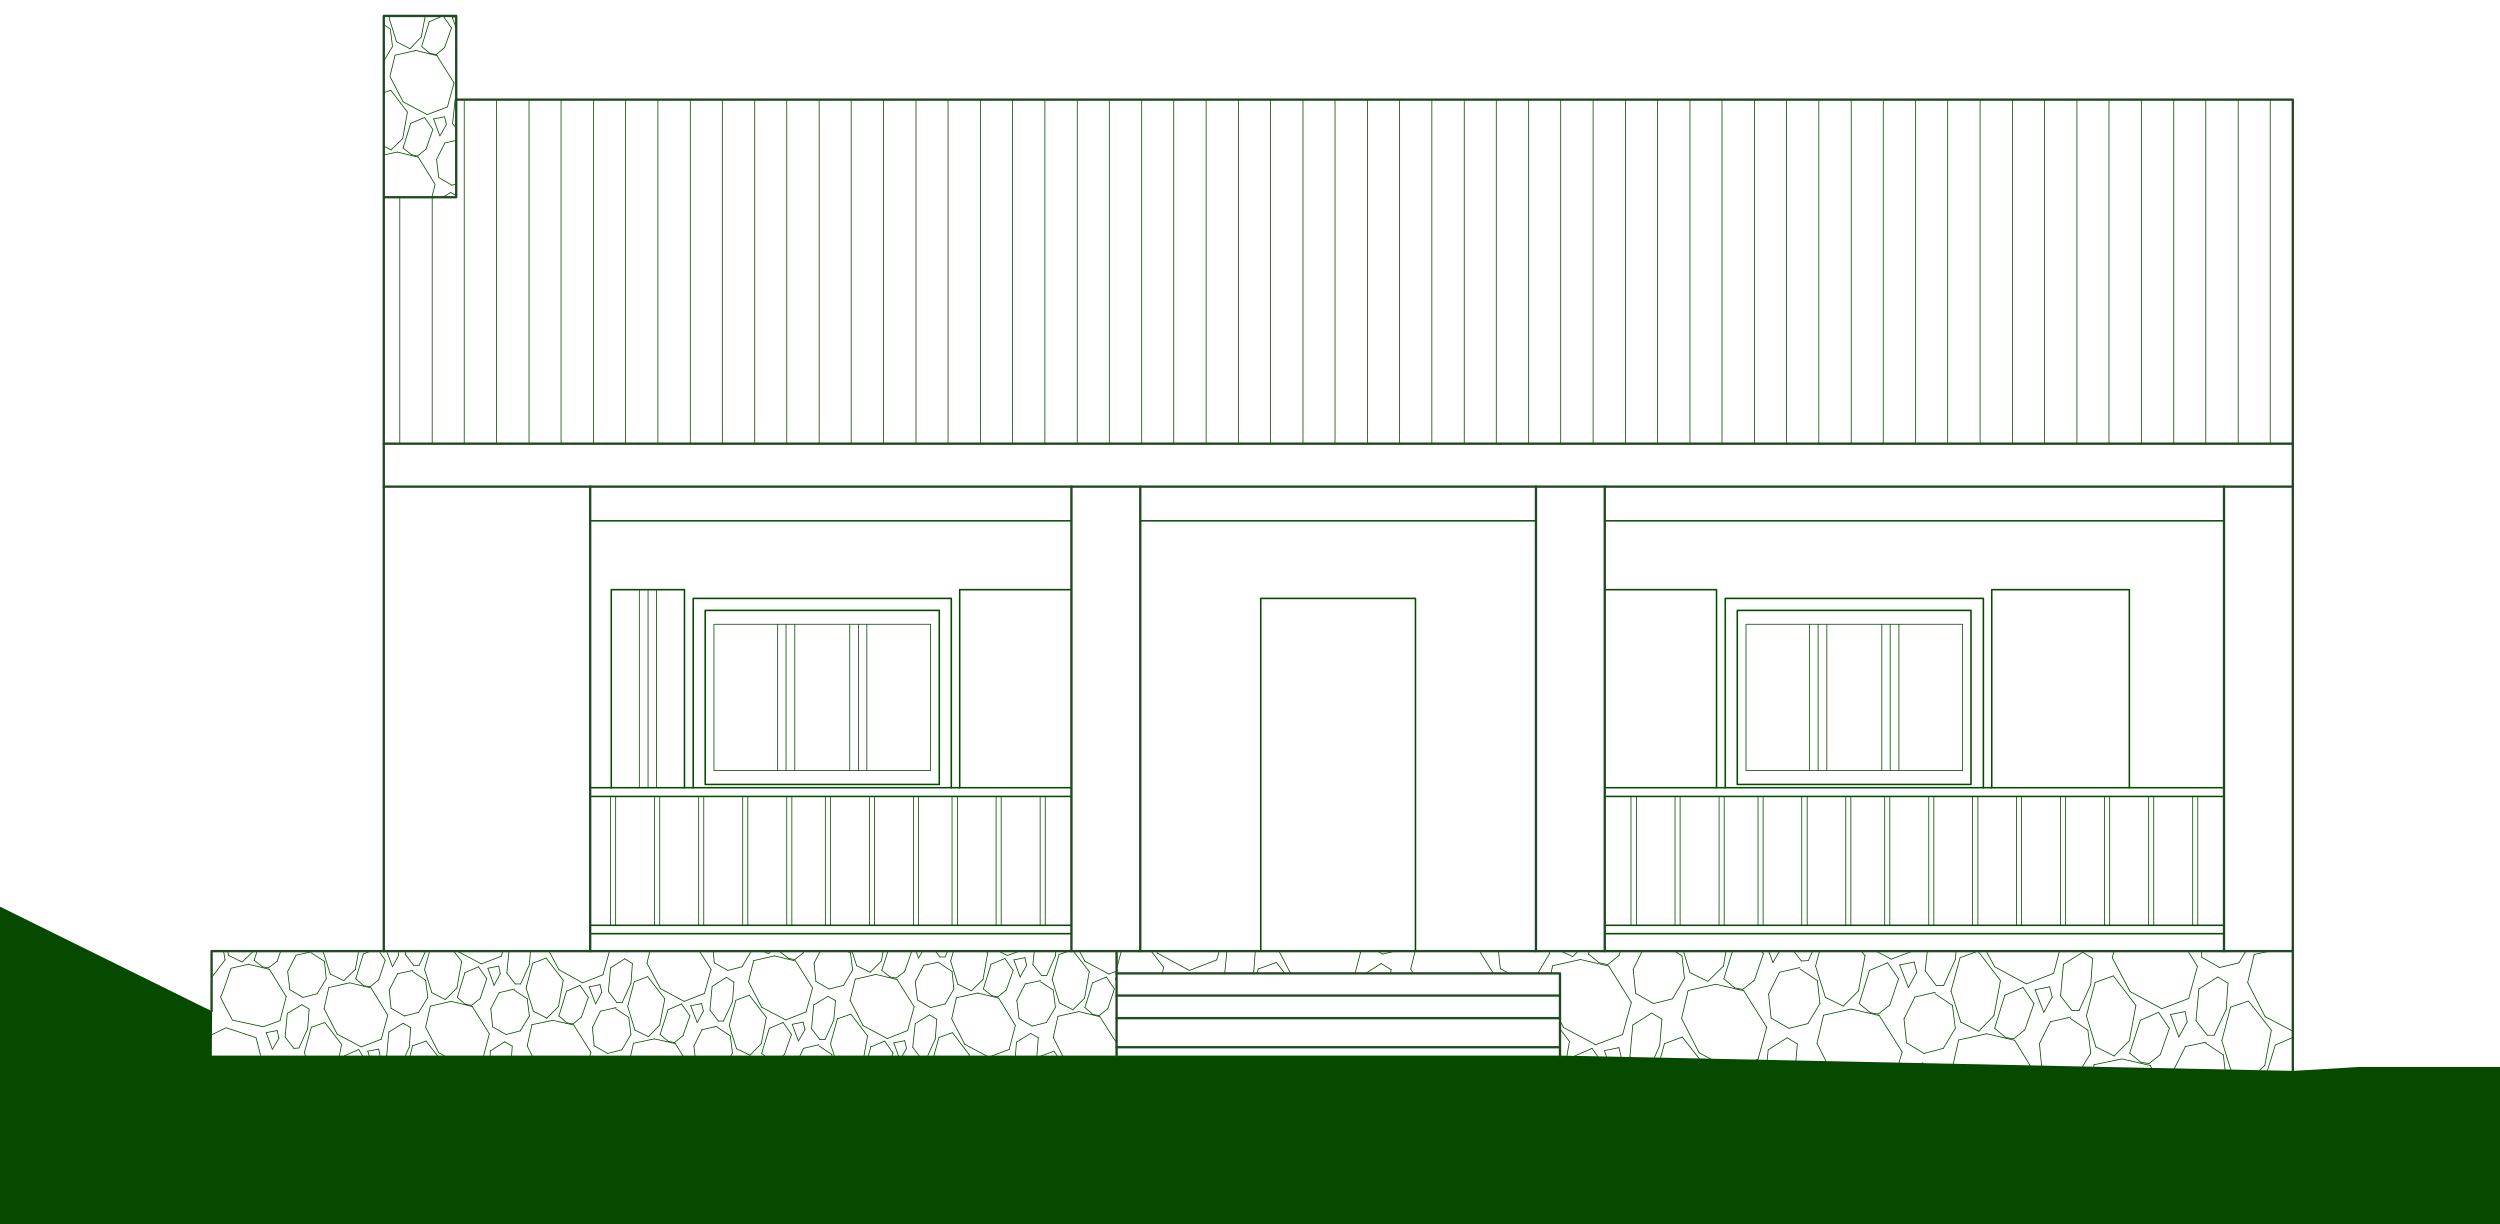 <svg xmlns="http://www.w3.org/2000/svg" viewBox="0 0 1590.41 778.84"><defs><style>.cls-1{fill:#064a00;}.cls-2,.cls-3,.cls-4{fill:none;stroke-linecap:round;stroke-linejoin:round;}.cls-2,.cls-3{stroke:#064a00;}.cls-2{stroke-width:0.5px;}.cls-4{stroke:#214a23;stroke-width:1.5px;}</style></defs><title>alzado</title><g id="Layer_0" data-name="Layer 0"><polyline class="cls-1" points="992.55 671.53 1458.75 681.26 1501.3 678.74 4178.44 678.94 4176.05 835.18 -367.92 821.4 -365.62 400.94 -353.57 389.68 -146.07 542.76 -17.3 568.24 129.52 640.73 134.93 643.28 134.74 671.53 157.13 671.53 167.63 671.53 992.55 671.53"/></g><g id="Layer_1" data-name="Layer 1"><line class="cls-2" x1="186.94" y1="666.92" x2="181.38" y2="659.74"/><line class="cls-2" x1="245.99" y1="671.78" x2="245.99" y2="671.55"/><line class="cls-2" x1="263.13" y1="614.12" x2="257.8" y2="607.17"/><line class="cls-2" x1="327.74" y1="625.93" x2="322.42" y2="618.98"/><line class="cls-2" x1="392.36" y1="637.74" x2="387.03" y2="630.79"/><line class="cls-2" x1="456.97" y1="649.55" x2="451.65" y2="642.6"/><line class="cls-2" x1="521.59" y1="661.36" x2="516.26" y2="654.41"/><line class="cls-2" x1="584.81" y1="671.78" x2="580.64" y2="666.22"/><line class="cls-2" x1="598.01" y1="608.79" x2="595" y2="605.08"/><line class="cls-2" x1="662.62" y1="620.6" x2="657.07" y2="613.65"/><line class="cls-2" x1="181.38" y1="659.74" x2="182.77" y2="644.69"/><line class="cls-2" x1="245.99" y1="671.78" x2="247.38" y2="656.5"/><line class="cls-2" x1="257.8" y1="607.17" x2="258.04" y2="605.08"/><line class="cls-2" x1="311.76" y1="671.78" x2="312" y2="668.54"/><line class="cls-2" x1="322.42" y1="618.98" x2="323.81" y2="605.08"/><line class="cls-2" x1="387.03" y1="630.79" x2="388.42" y2="615.74"/><line class="cls-2" x1="451.64" y1="642.6" x2="453.03" y2="627.55"/><line class="cls-2" x1="516.26" y1="654.41" x2="517.65" y2="639.36"/><line class="cls-2" x1="580.64" y1="666.22" x2="582.26" y2="651.17"/><line class="cls-2" x1="645.95" y1="671.78" x2="646.64" y2="662.98"/><line class="cls-2" x1="657.07" y1="613.65" x2="657.99" y2="605.08"/><line class="cls-2" x1="182.77" y1="644.69" x2="192.03" y2="639.13"/><line class="cls-2" x1="247.38" y1="656.5" x2="256.41" y2="650.94"/><line class="cls-2" x1="388.42" y1="615.74" x2="397.45" y2="609.95"/><line class="cls-2" x1="312" y1="668.54" x2="321.03" y2="662.75"/><line class="cls-2" x1="453.03" y1="627.55" x2="462.07" y2="621.76"/><line class="cls-2" x1="517.65" y1="639.36" x2="526.68" y2="633.8"/><line class="cls-2" x1="582.26" y1="651.17" x2="591.29" y2="645.61"/><line class="cls-2" x1="646.64" y1="662.98" x2="655.68" y2="657.42"/><line class="cls-2" x1="171.42" y1="616.66" x2="157.99" y2="613.42"/><line class="cls-2" x1="236.03" y1="628.47" x2="222.37" y2="625.23"/><line class="cls-2" x1="300.42" y1="640.29" x2="286.98" y2="637.04"/><line class="cls-2" x1="365.03" y1="652.1" x2="351.6" y2="649.09"/><line class="cls-2" x1="429.64" y1="663.91" x2="416.21" y2="660.9"/><line class="cls-2" x1="506.07" y1="611.34" x2="492.64" y2="608.09"/><line class="cls-2" x1="570.68" y1="623.15" x2="557.25" y2="619.91"/><line class="cls-2" x1="635.3" y1="634.96" x2="621.86" y2="631.72"/><polyline class="cls-2" points="699.68 646.77 686.25 643.53 673.04 646.54"/><line class="cls-2" x1="621.86" y1="631.72" x2="608.43" y2="634.73"/><line class="cls-2" x1="416.21" y1="660.9" x2="403.01" y2="663.68"/><line class="cls-2" x1="557.25" y1="619.91" x2="544.05" y2="622.92"/><line class="cls-2" x1="351.6" y1="649.09" x2="338.4" y2="651.87"/><line class="cls-2" x1="492.64" y1="608.09" x2="479.44" y2="611.11"/><line class="cls-2" x1="286.98" y1="637.04" x2="273.78" y2="640.05"/><line class="cls-2" x1="222.37" y1="625.23" x2="209.17" y2="628.24"/><path class="cls-2" d="M158,613.42,146.87,616S141,634.4,140.28,634s7.62,15,7.62,15l19.58,4.2,10.66-3.93"/><line class="cls-2" x1="673.05" y1="646.54" x2="670.03" y2="659.97"/><line class="cls-2" x1="608.43" y1="634.73" x2="605.42" y2="648.16"/><line class="cls-2" x1="544.05" y1="622.92" x2="540.81" y2="636.35"/><line class="cls-2" x1="479.44" y1="611.11" x2="476.19" y2="624.54"/><line class="cls-2" x1="403.01" y1="663.68" x2="401.16" y2="671.78"/><line class="cls-2" x1="413.43" y1="605.08" x2="411.58" y2="612.73"/><line class="cls-2" x1="338.4" y1="651.87" x2="335.39" y2="665.3"/><line class="cls-2" x1="273.78" y1="640.05" x2="270.77" y2="653.49"/><line class="cls-2" x1="209.17" y1="628.24" x2="206.16" y2="641.68"/><line class="cls-2" x1="686.71" y1="605.08" x2="690.18" y2="611.57"/><line class="cls-2" x1="670.04" y1="659.97" x2="676.06" y2="671.78"/><line class="cls-2" x1="605.42" y1="648.16" x2="613.76" y2="664.37"/><line class="cls-2" x1="540.81" y1="636.35" x2="549.14" y2="652.56"/><line class="cls-2" x1="476.19" y1="624.54" x2="484.53" y2="640.75"/><line class="cls-2" x1="411.58" y1="612.73" x2="420.15" y2="628.94"/><line class="cls-2" x1="349.28" y1="605.08" x2="355.54" y2="616.9"/><line class="cls-2" x1="335.39" y1="665.3" x2="338.63" y2="671.78"/><line class="cls-2" x1="290.92" y1="605.08" x2="290.92" y2="604.85"/><line class="cls-2" x1="270.77" y1="653.49" x2="279.11" y2="669.7"/><line class="cls-2" x1="206.16" y1="641.68" x2="214.5" y2="657.89"/><line class="cls-2" x1="690.18" y1="611.57" x2="705.47" y2="619.67"/><line class="cls-2" x1="635.3" y1="605.08" x2="640.85" y2="607.86"/><line class="cls-2" x1="613.76" y1="664.37" x2="627.65" y2="671.78"/><line class="cls-2" x1="549.14" y1="652.56" x2="564.43" y2="660.67"/><line class="cls-2" x1="484.53" y1="640.75" x2="499.82" y2="648.85"/><line class="cls-2" x1="420.15" y1="628.94" x2="435.2" y2="637.04"/><line class="cls-2" x1="355.54" y1="616.9" x2="370.59" y2="625.23"/><line class="cls-2" x1="290.92" y1="605.08" x2="306.21" y2="613.19"/><line class="cls-2" x1="279.11" y1="669.7" x2="282.82" y2="671.78"/><line class="cls-2" x1="214.5" y1="657.89" x2="229.78" y2="665.99"/><line class="cls-2" x1="306.21" y1="613.19" x2="318.94" y2="608.33"/><line class="cls-2" x1="229.78" y1="665.99" x2="242.52" y2="661.13"/><line class="cls-2" x1="370.59" y1="625.23" x2="383.56" y2="620.14"/><line class="cls-2" x1="435.2" y1="637.04" x2="448.17" y2="631.95"/><line class="cls-2" x1="499.82" y1="648.85" x2="512.79" y2="643.76"/><line class="cls-2" x1="640.86" y1="607.86" x2="648.5" y2="605.08"/><line class="cls-2" x1="564.43" y1="660.67" x2="577.4" y2="655.57"/><line class="cls-2" x1="705.47" y1="619.67" x2="710.33" y2="617.82"/><line class="cls-2" x1="630.9" y1="671.78" x2="642.01" y2="667.61"/><line class="cls-2" x1="178.14" y1="649.32" x2="182.07" y2="634.03"/><line class="cls-2" x1="242.52" y1="661.13" x2="246.69" y2="645.84"/><line class="cls-2" x1="318.94" y1="608.33" x2="319.87" y2="605.08"/><line class="cls-2" x1="307.6" y1="671.78" x2="311.3" y2="657.66"/><line class="cls-2" x1="383.56" y1="620.14" x2="387.73" y2="605.08"/><line class="cls-2" x1="375.22" y1="671.78" x2="375.92" y2="669.47"/><line class="cls-2" x1="448.17" y1="631.95" x2="452.34" y2="616.66"/><line class="cls-2" x1="512.79" y1="643.76" x2="516.95" y2="628.47"/><line class="cls-2" x1="577.4" y1="655.57" x2="581.57" y2="640.52"/><line class="cls-2" x1="642.01" y1="667.61" x2="645.95" y2="652.33"/><line class="cls-2" x1="182.07" y1="634.03" x2="171.42" y2="616.66"/><line class="cls-2" x1="246.69" y1="645.84" x2="236.03" y2="628.47"/><line class="cls-2" x1="311.3" y1="657.66" x2="300.42" y2="640.29"/><line class="cls-2" x1="375.91" y1="669.47" x2="365.03" y2="652.1"/><line class="cls-2" x1="434.51" y1="671.78" x2="429.64" y2="663.91"/><line class="cls-2" x1="452.34" y1="616.66" x2="444.93" y2="605.08"/><line class="cls-2" x1="516.95" y1="628.47" x2="506.07" y2="611.34"/><line class="cls-2" x1="581.57" y1="640.52" x2="570.68" y2="623.15"/><line class="cls-2" x1="645.95" y1="652.33" x2="635.3" y2="634.96"/><line class="cls-2" x1="710.33" y1="663.44" x2="699.68" y2="646.77"/><line class="cls-2" x1="170.73" y1="615.74" x2="176.28" y2="611.57"/><line class="cls-2" x1="235.34" y1="627.78" x2="240.9" y2="623.38"/><line class="cls-2" x1="299.95" y1="639.59" x2="305.51" y2="635.19"/><line class="cls-2" x1="364.57" y1="651.4" x2="369.89" y2="647"/><line class="cls-2" x1="429.18" y1="663.21" x2="434.51" y2="658.81"/><line class="cls-2" x1="505.61" y1="610.41" x2="510.93" y2="606.24"/><line class="cls-2" x1="497.96" y1="671.78" x2="499.12" y2="670.62"/><line class="cls-2" x1="569.99" y1="622.22" x2="575.55" y2="618.05"/><line class="cls-2" x1="634.6" y1="634.26" x2="640.16" y2="629.86"/><line class="cls-2" x1="699.21" y1="646.08" x2="704.77" y2="641.68"/><line class="cls-2" x1="176.28" y1="611.57" x2="178.6" y2="605.08"/><line class="cls-2" x1="240.9" y1="623.38" x2="245.07" y2="610.87"/><line class="cls-2" x1="305.51" y1="635.19" x2="309.68" y2="622.68"/><line class="cls-2" x1="369.89" y1="647" x2="374.29" y2="634.5"/><line class="cls-2" x1="434.51" y1="658.81" x2="438.91" y2="646.31"/><line class="cls-2" x1="510.93" y1="606.24" x2="511.39" y2="605.08"/><line class="cls-2" x1="499.12" y1="670.62" x2="503.52" y2="658.12"/><line class="cls-2" x1="575.55" y1="618.05" x2="579.95" y2="605.32"/><line class="cls-2" x1="567.44" y1="671.78" x2="568.13" y2="669.93"/><line class="cls-2" x1="640.16" y1="629.86" x2="644.56" y2="617.36"/><line class="cls-2" x1="704.77" y1="641.68" x2="708.94" y2="629.17"/><line class="cls-2" x1="230.71" y1="671.78" x2="228.16" y2="667.61"/><line class="cls-2" x1="245.07" y1="610.87" x2="241.13" y2="605.08"/><line class="cls-2" x1="309.68" y1="622.68" x2="304.35" y2="615.04"/><line class="cls-2" x1="374.29" y1="634.5" x2="368.97" y2="626.85"/><line class="cls-2" x1="438.91" y1="646.31" x2="433.58" y2="638.66"/><line class="cls-2" x1="503.52" y1="658.12" x2="498.19" y2="650.48"/><line class="cls-2" x1="568.13" y1="669.93" x2="562.81" y2="662.29"/><line class="cls-2" x1="579.95" y1="605.32" x2="579.48" y2="605.08"/><line class="cls-2" x1="644.56" y1="617.36" x2="639.23" y2="609.72"/><line class="cls-2" x1="708.94" y1="629.17" x2="703.85" y2="621.53"/><line class="cls-2" x1="177.44" y1="660.43" x2="176.28" y2="655.57"/><line class="cls-2" x1="241.82" y1="671.78" x2="240.9" y2="667.38"/><line class="cls-2" x1="253.63" y1="607.63" x2="253.17" y2="605.08"/><line class="cls-2" x1="318.25" y1="619.44" x2="317.32" y2="614.58"/><line class="cls-2" x1="382.86" y1="631.25" x2="381.7" y2="626.39"/><line class="cls-2" x1="447.48" y1="643.3" x2="446.32" y2="638.43"/><line class="cls-2" x1="512.09" y1="655.11" x2="510.93" y2="650.24"/><line class="cls-2" x1="576.7" y1="666.92" x2="575.54" y2="662.06"/><line class="cls-2" x1="653.13" y1="614.12" x2="651.97" y2="609.25"/><line class="cls-2" x1="575.54" y1="662.06" x2="568.6" y2="663.44"/><line class="cls-2" x1="710.33" y1="622.45" x2="709.64" y2="622.45"/><line class="cls-2" x1="510.93" y1="650.24" x2="503.98" y2="651.63"/><line class="cls-2" x1="651.97" y1="609.25" x2="645.02" y2="610.64"/><line class="cls-2" x1="446.32" y1="638.43" x2="439.37" y2="639.82"/><line class="cls-2" x1="240.9" y1="667.38" x2="233.95" y2="668.77"/><line class="cls-2" x1="381.7" y1="626.39" x2="374.76" y2="627.78"/><line class="cls-2" x1="176.28" y1="655.57" x2="169.33" y2="656.96"/><line class="cls-2" x1="317.32" y1="614.58" x2="310.37" y2="615.97"/><line class="cls-2" x1="709.64" y1="622.45" x2="710.33" y2="624.31"/><line class="cls-2" x1="645.02" y1="610.64" x2="648.96" y2="621.53"/><line class="cls-2" x1="582.72" y1="605.08" x2="584.35" y2="609.48"/><line class="cls-2" x1="568.6" y1="663.44" x2="571.61" y2="671.78"/><line class="cls-2" x1="503.98" y1="651.63" x2="507.92" y2="662.29"/><line class="cls-2" x1="439.37" y1="639.82" x2="443.54" y2="650.48"/><line class="cls-2" x1="374.76" y1="627.78" x2="378.92" y2="638.66"/><line class="cls-2" x1="310.37" y1="615.97" x2="314.31" y2="626.85"/><line class="cls-2" x1="245.99" y1="605.08" x2="249.7" y2="615.04"/><line class="cls-2" x1="233.95" y1="668.77" x2="234.88" y2="671.78"/><polyline class="cls-2" points="169.34 656.96 173.27 667.61 177.44 660.43"/><line class="cls-2" x1="249.7" y1="615.04" x2="253.63" y2="607.63"/><line class="cls-2" x1="314.31" y1="626.85" x2="318.25" y2="619.44"/><line class="cls-2" x1="378.92" y1="638.66" x2="382.86" y2="631.25"/><line class="cls-2" x1="443.54" y1="650.48" x2="447.48" y2="643.3"/><line class="cls-2" x1="507.92" y1="662.29" x2="512.09" y2="655.11"/><line class="cls-2" x1="584.35" y1="609.48" x2="586.89" y2="605.08"/><line class="cls-2" x1="573.92" y1="671.78" x2="576.7" y2="666.92"/><line class="cls-2" x1="648.96" y1="621.53" x2="653.13" y2="614.12"/><line class="cls-2" x1="646.87" y1="636.35" x2="648.26" y2="647.93"/><line class="cls-2" x1="582.26" y1="624.54" x2="583.65" y2="636.12"/><line class="cls-2" x1="517.88" y1="612.73" x2="519.04" y2="624.31"/><line class="cls-2" x1="453.73" y1="605.08" x2="454.42" y2="612.49"/><line class="cls-2" x1="441.45" y1="665.53" x2="442.15" y2="671.78"/><line class="cls-2" x1="376.84" y1="653.72" x2="378" y2="665.3"/><line class="cls-2" x1="312.23" y1="641.68" x2="313.38" y2="653.25"/><line class="cls-2" x1="247.61" y1="629.86" x2="248.77" y2="641.44"/><line class="cls-2" x1="183" y1="618.05" x2="184.39" y2="629.63"/><line class="cls-2" x1="648.26" y1="647.93" x2="656.6" y2="652.79"/><line class="cls-2" x1="583.65" y1="636.12" x2="591.99" y2="640.98"/><line class="cls-2" x1="519.04" y1="624.31" x2="527.37" y2="629.17"/><line class="cls-2" x1="454.42" y1="612.49" x2="462.99" y2="617.36"/><line class="cls-2" x1="397.45" y1="605.08" x2="398.38" y2="605.55"/><line class="cls-2" x1="378" y1="665.3" x2="386.57" y2="670.16"/><line class="cls-2" x1="313.38" y1="653.25" x2="321.95" y2="658.12"/><line class="cls-2" x1="248.77" y1="641.44" x2="257.34" y2="646.31"/><line class="cls-2" x1="184.39" y1="629.63" x2="192.73" y2="634.5"/><line class="cls-2" x1="520.89" y1="664.6" x2="511.16" y2="666.92"/><line class="cls-2" x1="661.93" y1="623.84" x2="652.2" y2="625.93"/><line class="cls-2" x1="456.28" y1="652.79" x2="446.55" y2="655.11"/><line class="cls-2" x1="597.31" y1="612.03" x2="587.59" y2="614.12"/><line class="cls-2" x1="391.89" y1="640.98" x2="381.94" y2="643.3"/><line class="cls-2" x1="327.28" y1="629.17" x2="317.55" y2="631.49"/><line class="cls-2" x1="262.67" y1="617.36" x2="252.94" y2="619.44"/><line class="cls-2" x1="198.05" y1="605.55" x2="188.33" y2="607.63"/><line class="cls-2" x1="652.2" y1="625.93" x2="646.88" y2="636.35"/><line class="cls-2" x1="587.59" y1="614.12" x2="582.26" y2="624.54"/><line class="cls-2" x1="511.16" y1="666.92" x2="508.85" y2="671.78"/><line class="cls-2" x1="521.82" y1="605.08" x2="517.88" y2="612.73"/><line class="cls-2" x1="446.55" y1="655.11" x2="441.45" y2="665.53"/><line class="cls-2" x1="381.94" y1="643.3" x2="376.84" y2="653.72"/><line class="cls-2" x1="317.55" y1="631.49" x2="312.23" y2="641.68"/><line class="cls-2" x1="252.94" y1="619.44" x2="247.61" y2="629.86"/><line class="cls-2" x1="188.33" y1="607.63" x2="183" y2="618.05"/><line class="cls-2" x1="671.42" y1="640.98" x2="665.63" y2="650.48"/><line class="cls-2" x1="606.81" y1="629.17" x2="601.25" y2="638.66"/><line class="cls-2" x1="542.43" y1="617.13" x2="536.64" y2="626.85"/><line class="cls-2" x1="466" y1="669.93" x2="464.85" y2="671.78"/><line class="cls-2" x1="477.81" y1="605.32" x2="472.02" y2="615.04"/><line class="cls-2" x1="401.39" y1="658.12" x2="395.6" y2="667.84"/><line class="cls-2" x1="336.78" y1="646.31" x2="330.99" y2="655.8"/><line class="cls-2" x1="272.16" y1="634.5" x2="266.37" y2="643.99"/><line class="cls-2" x1="207.55" y1="622.68" x2="201.76" y2="632.18"/><line class="cls-2" x1="143.17" y1="610.64" x2="134.56" y2="621.9"/><line class="cls-2" x1="665.63" y1="650.48" x2="656.6" y2="652.79"/><line class="cls-2" x1="601.25" y1="638.66" x2="591.99" y2="640.98"/><line class="cls-2" x1="395.6" y1="667.84" x2="386.57" y2="670.16"/><line class="cls-2" x1="536.64" y1="626.85" x2="527.38" y2="629.17"/><line class="cls-2" x1="330.99" y1="655.8" x2="321.95" y2="658.12"/><line class="cls-2" x1="472.03" y1="615.04" x2="462.99" y2="617.36"/><line class="cls-2" x1="266.37" y1="643.99" x2="257.34" y2="646.31"/><line class="cls-2" x1="400.23" y1="605.08" x2="398.38" y2="605.55"/><line class="cls-2" x1="201.76" y1="632.18" x2="192.73" y2="634.5"/><line class="cls-2" x1="661.93" y1="624.54" x2="670.04" y2="629.86"/><line class="cls-2" x1="597.32" y1="612.49" x2="605.65" y2="618.05"/><line class="cls-2" x1="538.95" y1="605.08" x2="541.04" y2="606.24"/><line class="cls-2" x1="520.89" y1="665.3" x2="529.23" y2="670.86"/><line class="cls-2" x1="456.28" y1="653.49" x2="464.61" y2="659.04"/><line class="cls-2" x1="391.66" y1="641.68" x2="400" y2="647.23"/><line class="cls-2" x1="327.05" y1="629.86" x2="335.39" y2="635.42"/><line class="cls-2" x1="262.44" y1="618.05" x2="270.77" y2="623.61"/><line class="cls-2" x1="198.05" y1="606.24" x2="206.39" y2="611.57"/><line class="cls-2" x1="670.04" y1="629.86" x2="671.42" y2="640.98"/><line class="cls-2" x1="605.65" y1="618.05" x2="606.81" y2="629.17"/><line class="cls-2" x1="541.04" y1="606.24" x2="542.43" y2="617.13"/><line class="cls-2" x1="529.23" y1="670.86" x2="529.23" y2="671.78"/><line class="cls-2" x1="477.82" y1="605.08" x2="477.82" y2="605.32"/><line class="cls-2" x1="464.61" y1="659.04" x2="466" y2="669.93"/><line class="cls-2" x1="400" y1="647.23" x2="401.39" y2="658.12"/><line class="cls-2" x1="335.39" y1="635.42" x2="336.78" y2="646.31"/><line class="cls-2" x1="270.77" y1="623.61" x2="272.16" y2="634.5"/><line class="cls-2" x1="206.39" y1="611.57" x2="207.55" y2="622.68"/><line class="cls-2" x1="142.24" y1="605.08" x2="143.17" y2="610.64"/><line class="cls-2" x1="655.68" y1="657.42" x2="660.54" y2="660.2"/><line class="cls-2" x1="591.29" y1="645.61" x2="595.93" y2="648.39"/><line class="cls-2" x1="526.68" y1="633.8" x2="531.54" y2="636.58"/><line class="cls-2" x1="462.07" y1="621.76" x2="466.93" y2="624.77"/><line class="cls-2" x1="397.45" y1="609.95" x2="402.32" y2="612.96"/><line class="cls-2" x1="321.03" y1="662.75" x2="325.89" y2="665.53"/><line class="cls-2" x1="256.41" y1="650.94" x2="261.28" y2="653.72"/><line class="cls-2" x1="192.03" y1="639.13" x2="196.66" y2="641.91"/><line class="cls-2" x1="263.13" y1="614.12" x2="266.6" y2="614.12"/><line class="cls-2" x1="598.01" y1="608.79" x2="601.25" y2="608.79"/><line class="cls-2" x1="327.74" y1="625.93" x2="331.22" y2="625.93"/><line class="cls-2" x1="662.62" y1="620.6" x2="665.87" y2="620.6"/><line class="cls-2" x1="392.36" y1="637.74" x2="395.83" y2="637.74"/><line class="cls-2" x1="456.97" y1="649.55" x2="460.21" y2="649.55"/><line class="cls-2" x1="186.94" y1="666.92" x2="190.18" y2="666.69"/><line class="cls-2" x1="521.59" y1="661.36" x2="524.83" y2="661.36"/><line class="cls-2" x1="190.18" y1="666.69" x2="195.74" y2="654.41"/><line class="cls-2" x1="266.6" y1="614.12" x2="270.77" y2="605.08"/><line class="cls-2" x1="257.8" y1="671.78" x2="260.35" y2="666.22"/><line class="cls-2" x1="331.22" y1="625.93" x2="336.78" y2="613.65"/><line class="cls-2" x1="395.83" y1="637.74" x2="401.39" y2="625.46"/><line class="cls-2" x1="460.21" y1="649.55" x2="466" y2="637.27"/><line class="cls-2" x1="524.83" y1="661.36" x2="530.39" y2="649.09"/><line class="cls-2" x1="601.25" y1="608.79" x2="602.87" y2="605.08"/><line class="cls-2" x1="590.14" y1="671.78" x2="595" y2="660.9"/><line class="cls-2" x1="665.87" y1="620.6" x2="671.43" y2="608.09"/><line class="cls-2" x1="195.74" y1="654.41" x2="196.66" y2="641.91"/><line class="cls-2" x1="260.35" y1="666.22" x2="261.28" y2="653.72"/><line class="cls-2" x1="325.43" y1="671.78" x2="325.89" y2="665.53"/><line class="cls-2" x1="336.78" y1="613.65" x2="337.47" y2="605.08"/><line class="cls-2" x1="401.39" y1="625.46" x2="402.32" y2="612.96"/><line class="cls-2" x1="466" y1="637.27" x2="466.93" y2="624.77"/><line class="cls-2" x1="530.39" y1="649.09" x2="531.54" y2="636.58"/><line class="cls-2" x1="595" y1="660.9" x2="595.93" y2="648.39"/><line class="cls-2" x1="659.61" y1="671.78" x2="660.54" y2="660.2"/><line class="cls-2" x1="671.42" y1="608.09" x2="671.66" y2="605.08"/><line class="cls-2" x1="703.85" y1="621.53" x2="695.05" y2="625.23"/><line class="cls-2" x1="562.81" y1="662.29" x2="554.01" y2="665.99"/><line class="cls-2" x1="639.23" y1="609.72" x2="630.43" y2="613.42"/><line class="cls-2" x1="498.2" y1="650.48" x2="489.39" y2="654.18"/><line class="cls-2" x1="433.58" y1="638.66" x2="425.01" y2="642.37"/><line class="cls-2" x1="368.97" y1="626.85" x2="360.4" y2="630.56"/><line class="cls-2" x1="228.16" y1="667.61" x2="219.36" y2="671.55"/><line class="cls-2" x1="304.35" y1="615.04" x2="295.78" y2="618.75"/><line class="cls-2" x1="235.57" y1="605.08" x2="231.17" y2="606.94"/><line class="cls-2" x1="695.05" y1="625.23" x2="690.18" y2="640.98"/><line class="cls-2" x1="630.43" y1="613.42" x2="625.57" y2="629.17"/><line class="cls-2" x1="554.01" y1="665.99" x2="552.39" y2="671.78"/><line class="cls-2" x1="564.89" y1="605.08" x2="560.96" y2="617.36"/><line class="cls-2" x1="489.39" y1="654.18" x2="484.53" y2="670.16"/><line class="cls-2" x1="496.57" y1="605.08" x2="496.34" y2="605.55"/><line class="cls-2" x1="425.01" y1="642.37" x2="419.92" y2="658.12"/><line class="cls-2" x1="360.4" y1="630.56" x2="355.54" y2="646.31"/><line class="cls-2" x1="295.78" y1="618.75" x2="290.92" y2="634.5"/><line class="cls-2" x1="219.36" y1="671.55" x2="219.36" y2="671.78"/><line class="cls-2" x1="231.17" y1="606.94" x2="226.31" y2="622.68"/><line class="cls-2" x1="163.55" y1="605.08" x2="161.69" y2="610.87"/><line class="cls-2" x1="690.18" y1="640.98" x2="695.28" y2="645.38"/><line class="cls-2" x1="625.57" y1="629.17" x2="630.9" y2="633.34"/><line class="cls-2" x1="560.96" y1="617.36" x2="566.28" y2="621.53"/><line class="cls-2" x1="496.34" y1="605.55" x2="501.67" y2="609.72"/><line class="cls-2" x1="484.53" y1="670.16" x2="486.62" y2="671.78"/><line class="cls-2" x1="419.92" y1="658.12" x2="425.24" y2="662.52"/><line class="cls-2" x1="355.54" y1="646.31" x2="360.63" y2="650.71"/><line class="cls-2" x1="290.92" y1="634.5" x2="296.02" y2="638.9"/><line class="cls-2" x1="226.31" y1="622.68" x2="231.4" y2="627.08"/><line class="cls-2" x1="161.69" y1="610.87" x2="167.02" y2="615.04"/><line class="cls-2" x1="501.67" y1="609.72" x2="505.61" y2="610.41"/><line class="cls-2" x1="566.28" y1="621.53" x2="569.99" y2="622.22"/><line class="cls-2" x1="630.9" y1="633.34" x2="634.6" y2="634.26"/><line class="cls-2" x1="695.28" y1="645.38" x2="699.22" y2="646.08"/><line class="cls-2" x1="167.02" y1="615.04" x2="170.73" y2="615.74"/><line class="cls-2" x1="231.4" y1="627.08" x2="235.34" y2="627.78"/><line class="cls-2" x1="296.02" y1="638.9" x2="299.95" y2="639.59"/><line class="cls-2" x1="360.63" y1="650.71" x2="364.57" y2="651.4"/><line class="cls-2" x1="425.24" y1="662.52" x2="429.18" y2="663.21"/><line class="cls-2" x1="198.05" y1="653.49" x2="206.62" y2="650.48"/><line class="cls-2" x1="338.86" y1="612.73" x2="347.43" y2="609.48"/><line class="cls-2" x1="262.44" y1="665.3" x2="271" y2="662.29"/><line class="cls-2" x1="403.47" y1="624.54" x2="412.04" y2="621.3"/><line class="cls-2" x1="468.09" y1="636.35" x2="476.66" y2="633.11"/><line class="cls-2" x1="532.7" y1="648.16" x2="541.27" y2="645.15"/><line class="cls-2" x1="673.74" y1="607.17" x2="679.99" y2="605.08"/><line class="cls-2" x1="597.32" y1="659.97" x2="605.89" y2="656.96"/><line class="cls-2" x1="662.16" y1="671.78" x2="670.5" y2="668.77"/><line class="cls-2" x1="682.77" y1="605.08" x2="692.96" y2="618.05"/><line class="cls-2" x1="627.42" y1="605.08" x2="628.35" y2="606.24"/><line class="cls-2" x1="670.5" y1="668.77" x2="672.58" y2="671.78"/><line class="cls-2" x1="605.89" y1="656.96" x2="616.54" y2="670.86"/><line class="cls-2" x1="541.27" y1="645.15" x2="551.92" y2="659.04"/><line class="cls-2" x1="476.66" y1="633.11" x2="487.54" y2="647.23"/><line class="cls-2" x1="412.04" y1="621.3" x2="422.93" y2="635.42"/><line class="cls-2" x1="347.43" y1="609.48" x2="358.31" y2="623.61"/><line class="cls-2" x1="288.61" y1="605.08" x2="293.7" y2="611.57"/><line class="cls-2" x1="271.01" y1="662.29" x2="278.42" y2="671.78"/><line class="cls-2" x1="206.62" y1="650.48" x2="217.28" y2="664.37"/><line class="cls-2" x1="692.96" y1="618.05" x2="689.95" y2="634.96"/><line class="cls-2" x1="628.35" y1="606.24" x2="625.34" y2="623.15"/><line class="cls-2" x1="616.54" y1="670.86" x2="616.54" y2="671.78"/><line class="cls-2" x1="561.88" y1="605.08" x2="560.73" y2="611.34"/><line class="cls-2" x1="551.92" y1="659.04" x2="549.61" y2="671.78"/><line class="cls-2" x1="487.54" y1="647.23" x2="484.3" y2="663.91"/><line class="cls-2" x1="422.93" y1="635.42" x2="419.69" y2="652.1"/><line class="cls-2" x1="358.32" y1="623.61" x2="355.3" y2="640.29"/><line class="cls-2" x1="293.7" y1="611.57" x2="290.69" y2="628.47"/><line class="cls-2" x1="228.16" y1="605.08" x2="226.08" y2="616.66"/><line class="cls-2" x1="217.28" y1="664.37" x2="215.89" y2="671.78"/><line class="cls-2" x1="689.95" y1="634.96" x2="682.54" y2="642.37"/><line class="cls-2" x1="625.34" y1="623.15" x2="617.93" y2="630.33"/><line class="cls-2" x1="560.73" y1="611.34" x2="553.55" y2="618.52"/><line class="cls-2" x1="484.3" y1="663.91" x2="477.12" y2="671.32"/><line class="cls-2" x1="490.55" y1="605.08" x2="488.93" y2="606.71"/><line class="cls-2" x1="419.69" y1="652.1" x2="412.51" y2="659.51"/><line class="cls-2" x1="355.3" y1="640.29" x2="347.89" y2="647.7"/><line class="cls-2" x1="290.69" y1="628.47" x2="283.28" y2="635.89"/><line class="cls-2" x1="226.08" y1="616.66" x2="218.67" y2="623.84"/><polyline class="cls-2" points="161.23 605.08 154.05 612.03 145.48 607.86"/><line class="cls-2" x1="218.67" y1="623.84" x2="210.1" y2="619.67"/><line class="cls-2" x1="283.28" y1="635.89" x2="274.71" y2="631.49"/><line class="cls-2" x1="347.89" y1="647.7" x2="339.32" y2="643.3"/><line class="cls-2" x1="412.51" y1="659.51" x2="403.94" y2="655.34"/><line class="cls-2" x1="477.12" y1="671.32" x2="468.55" y2="667.15"/><line class="cls-2" x1="488.93" y1="606.71" x2="485.23" y2="605.08"/><line class="cls-2" x1="553.55" y1="618.52" x2="544.98" y2="614.35"/><line class="cls-2" x1="617.93" y1="630.33" x2="609.36" y2="626.16"/><line class="cls-2" x1="682.54" y1="642.37" x2="673.97" y2="637.97"/><line class="cls-2" x1="145.48" y1="607.86" x2="144.79" y2="605.08"/><line class="cls-2" x1="194.35" y1="671.78" x2="193.65" y2="669.47"/><line class="cls-2" x1="210.1" y1="619.67" x2="205.47" y2="605.08"/><line class="cls-2" x1="274.71" y1="631.49" x2="270.08" y2="616.66"/><line class="cls-2" x1="339.32" y1="643.3" x2="334.69" y2="628.47"/><line class="cls-2" x1="403.94" y1="655.34" x2="399.31" y2="640.29"/><line class="cls-2" x1="468.55" y1="667.15" x2="463.92" y2="652.33"/><line class="cls-2" x1="530.85" y1="671.78" x2="528.3" y2="664.14"/><line class="cls-2" x1="544.98" y1="614.35" x2="541.97" y2="605.08"/><line class="cls-2" x1="609.36" y1="626.16" x2="604.73" y2="611.34"/><line class="cls-2" x1="673.97" y1="637.97" x2="669.34" y2="623.15"/><line class="cls-2" x1="193.65" y1="669.47" x2="198.05" y2="653.49"/><line class="cls-2" x1="270.08" y1="616.66" x2="273.32" y2="605.08"/><line class="cls-2" x1="260.82" y1="671.78" x2="262.44" y2="665.3"/><line class="cls-2" x1="334.69" y1="628.47" x2="338.86" y2="612.73"/><line class="cls-2" x1="399.31" y1="640.29" x2="403.48" y2="624.54"/><line class="cls-2" x1="463.92" y1="652.33" x2="468.09" y2="636.35"/><line class="cls-2" x1="528.3" y1="664.14" x2="532.7" y2="648.16"/><line class="cls-2" x1="604.73" y1="611.34" x2="606.58" y2="605.08"/><line class="cls-2" x1="594.07" y1="671.78" x2="597.32" y2="659.97"/><line class="cls-2" x1="669.34" y1="623.15" x2="673.74" y2="607.17"/><line class="cls-2" x1="1037.11" y1="672.71" x2="1036.88" y2="672.25"/><line class="cls-2" x1="1145.95" y1="611.34" x2="1141.09" y2="605.08"/><line class="cls-2" x1="1231.87" y1="627.08" x2="1224.7" y2="617.59"/><line class="cls-2" x1="1318.03" y1="642.83" x2="1310.85" y2="633.57"/><line class="cls-2" x1="1404.18" y1="658.58" x2="1397" y2="649.32"/><line class="cls-2" x1="779.11" y1="619.21" x2="780.5" y2="605.08"/><line class="cls-2" x1="1036.88" y1="672.25" x2="1038.73" y2="652.1"/><line class="cls-2" x1="1124.19" y1="674.56" x2="1124.88" y2="667.84"/><line class="cls-2" x1="1224.7" y1="617.59" x2="1226.09" y2="605.08"/><line class="cls-2" x1="1310.85" y1="633.57" x2="1312.7" y2="613.42"/><line class="cls-2" x1="1397" y1="649.32" x2="1398.85" y2="629.17"/><line class="cls-2" x1="868.74" y1="619.21" x2="878.7" y2="612.96"/><line class="cls-2" x1="1038.73" y1="652.1" x2="1050.77" y2="644.45"/><line class="cls-2" x1="1124.88" y1="667.84" x2="1136.92" y2="660.2"/><line class="cls-2" x1="1312.7" y1="613.42" x2="1324.97" y2="605.78"/><line class="cls-2" x1="1222.15" y1="676.65" x2="1223.07" y2="676.18"/><line class="cls-2" x1="1398.85" y1="629.17" x2="1410.89" y2="621.53"/><line class="cls-2" x1="1023.44" y1="614.58" x2="1005.38" y2="610.41"/><line class="cls-2" x1="1109.36" y1="630.33" x2="1091.53" y2="626.16"/><line class="cls-2" x1="1195.52" y1="646.08" x2="1177.68" y2="641.91"/><line class="cls-2" x1="1281.67" y1="661.82" x2="1263.83" y2="657.65"/><polyline class="cls-2" points="1367.82 677.8 1349.76 673.63 1332.15 677.34"/><line class="cls-2" x1="1263.83" y1="657.65" x2="1246" y2="661.59"/><line class="cls-2" x1="1443.78" y1="605.08" x2="1434.05" y2="607.17"/><line class="cls-2" x1="1177.68" y1="641.91" x2="1160.08" y2="645.84"/><line class="cls-2" x1="1091.53" y1="626.16" x2="1073.93" y2="630.1"/><line class="cls-2" x1="1005.38" y1="610.41" x2="987.78" y2="614.35"/><line class="cls-2" x1="1434.05" y1="607.17" x2="1429.88" y2="625"/><line class="cls-2" x1="1332.15" y1="677.34" x2="1331.92" y2="678.96"/><line class="cls-2" x1="1344.89" y1="605.08" x2="1343.73" y2="609.25"/><line class="cls-2" x1="1246" y1="661.59" x2="1242.53" y2="677.11"/><line class="cls-2" x1="1160.08" y1="645.84" x2="1155.91" y2="663.68"/><line class="cls-2" x1="1073.93" y1="630.1" x2="1069.76" y2="647.93"/><line class="cls-2" x1="987.78" y1="614.35" x2="986.62" y2="619.21"/><line class="cls-2" x1="900.24" y1="605.08" x2="897.46" y2="616.43"/><line class="cls-2" x1="1429.88" y1="625" x2="1441" y2="646.77"/><line class="cls-2" x1="1343.73" y1="609.25" x2="1355.08" y2="630.79"/><line class="cls-2" x1="1263.6" y1="605.08" x2="1268.93" y2="615.04"/><line class="cls-2" x1="1155.91" y1="663.68" x2="1161.7" y2="675.26"/><line class="cls-2" x1="1069.76" y1="647.93" x2="1080.88" y2="669.7"/><line class="cls-2" x1="992.41" y1="649.32" x2="994.73" y2="653.72"/><line class="cls-2" x1="897.46" y1="616.43" x2="899.08" y2="619.21"/><line class="cls-2" x1="813.62" y1="605.08" x2="821.03" y2="619.21"/><line class="cls-2" x1="735.81" y1="605.08" x2="736.5" y2="606.47"/><line class="cls-2" x1="1441" y1="646.77" x2="1458.6" y2="656.03"/><line class="cls-2" x1="1355.08" y1="630.79" x2="1375.23" y2="641.68"/><line class="cls-2" x1="1268.93" y1="615.04" x2="1289.08" y2="625.93"/><line class="cls-2" x1="1193.43" y1="605.08" x2="1203.16" y2="610.18"/><line class="cls-2" x1="1080.88" y1="669.7" x2="1088.52" y2="673.87"/><line class="cls-2" x1="994.73" y1="653.72" x2="1015.11" y2="664.6"/><polyline class="cls-2" points="736.5 606.47 756.65 617.36 774.02 610.64"/><line class="cls-2" x1="1015.11" y1="664.6" x2="1032.24" y2="658.12"/><line class="cls-2" x1="1203.16" y1="610.18" x2="1216.59" y2="605.08"/><line class="cls-2" x1="1117.01" y1="674.33" x2="1118.4" y2="673.87"/><line class="cls-2" x1="1289.08" y1="625.93" x2="1306.45" y2="619.21"/><line class="cls-2" x1="1375.23" y1="641.68" x2="1392.37" y2="635.19"/><line class="cls-2" x1="774.02" y1="610.64" x2="775.64" y2="605.08"/><line class="cls-2" x1="862.02" y1="619.21" x2="865.5" y2="606.01"/><line class="cls-2" x1="1032.24" y1="658.12" x2="1037.8" y2="637.74"/><line class="cls-2" x1="1118.4" y1="673.87" x2="1123.95" y2="653.49"/><line class="cls-2" x1="1208.02" y1="676.18" x2="1210.11" y2="669.23"/><line class="cls-2" x1="1306.45" y1="619.21" x2="1310.15" y2="605.08"/><line class="cls-2" x1="1392.37" y1="635.19" x2="1397.93" y2="614.81"/><line class="cls-2" x1="865.5" y1="606.01" x2="864.8" y2="605.08"/><line class="cls-2" x1="950.03" y1="619.21" x2="941.23" y2="605.08"/><line class="cls-2" x1="1037.8" y1="637.74" x2="1023.44" y2="614.58"/><line class="cls-2" x1="1123.95" y1="653.49" x2="1109.36" y2="630.33"/><line class="cls-2" x1="1210.11" y1="669.23" x2="1195.52" y2="646.08"/><line class="cls-2" x1="1291.63" y1="678.03" x2="1281.67" y2="661.82"/><line class="cls-2" x1="1368.98" y1="679.66" x2="1367.82" y2="677.8"/><line class="cls-2" x1="1397.93" y1="614.81" x2="1391.9" y2="605.08"/><line class="cls-2" x1="1022.75" y1="613.65" x2="1029.93" y2="607.86"/><line class="cls-2" x1="1108.67" y1="629.4" x2="1116.08" y2="623.61"/><line class="cls-2" x1="1194.82" y1="645.15" x2="1202.23" y2="639.36"/><line class="cls-2" x1="1280.97" y1="660.9" x2="1288.15" y2="655.11"/><line class="cls-2" x1="1367.12" y1="676.65" x2="1374.3" y2="670.86"/><line class="cls-2" x1="1029.93" y1="607.86" x2="1030.85" y2="605.08"/><line class="cls-2" x1="1116.08" y1="623.61" x2="1121.87" y2="606.7"/><line class="cls-2" x1="1202.23" y1="639.36" x2="1207.79" y2="622.68"/><line class="cls-2" x1="1288.15" y1="655.11" x2="1293.94" y2="638.43"/><line class="cls-2" x1="1374.3" y1="670.86" x2="1380.09" y2="654.18"/><line class="cls-2" x1="1016.5" y1="672.25" x2="1012.79" y2="666.92"/><line class="cls-2" x1="1121.87" y1="606.7" x2="1120.48" y2="605.08"/><line class="cls-2" x1="1207.79" y1="622.68" x2="1200.84" y2="612.49"/><line class="cls-2" x1="1293.94" y1="638.43" x2="1286.99" y2="628.24"/><line class="cls-2" x1="1380.09" y1="654.18" x2="1373.15" y2="643.99"/><line class="cls-2" x1="771.47" y1="619.21" x2="771.47" y2="618.98"/><line class="cls-2" x1="1031.32" y1="672.48" x2="1029.93" y2="666.46"/><line class="cls-2" x1="1219.37" y1="618.52" x2="1217.75" y2="612.03"/><line class="cls-2" x1="1305.52" y1="634.26" x2="1303.9" y2="627.78"/><polyline class="cls-2" points="1391.44 650.01 1390.05 643.53 1380.79 645.38"/><line class="cls-2" x1="1303.9" y1="627.78" x2="1294.64" y2="629.63"/><line class="cls-2" x1="1029.93" y1="666.46" x2="1020.66" y2="668.31"/><line class="cls-2" x1="1217.75" y1="612.03" x2="1208.48" y2="613.88"/><line class="cls-2" x1="771.47" y1="619.21" x2="771.24" y2="619.21"/><line class="cls-2" x1="1380.79" y1="645.38" x2="1386.11" y2="659.74"/><line class="cls-2" x1="1294.64" y1="629.63" x2="1300.19" y2="643.99"/><line class="cls-2" x1="1208.48" y1="613.88" x2="1214.04" y2="628.24"/><line class="cls-2" x1="1125.11" y1="605.08" x2="1127.89" y2="612.26"/><line class="cls-2" x1="1020.66" y1="668.31" x2="1022.05" y2="672.25"/><line class="cls-2" x1="1127.89" y1="612.26" x2="1132.06" y2="605.08"/><line class="cls-2" x1="1214.04" y1="628.24" x2="1219.37" y2="618.52"/><line class="cls-2" x1="1300.19" y1="643.99" x2="1305.52" y2="634.26"/><line class="cls-2" x1="1386.11" y1="659.74" x2="1391.44" y2="650.01"/><line class="cls-2" x1="1400.47" y1="605.08" x2="1400.7" y2="609.02"/><line class="cls-2" x1="1383.34" y1="679.66" x2="1383.34" y2="679.89"/><line class="cls-2" x1="1297.42" y1="663.91" x2="1298.8" y2="678.27"/><line class="cls-2" x1="1211.26" y1="648.16" x2="1212.88" y2="663.44"/><line class="cls-2" x1="1125.11" y1="632.41" x2="1126.73" y2="647.7"/><line class="cls-2" x1="1038.96" y1="616.66" x2="1040.58" y2="631.95"/><line class="cls-2" x1="953.27" y1="605.08" x2="954.43" y2="616.2"/><line class="cls-2" x1="1400.7" y1="609.02" x2="1412.05" y2="615.51"/><line class="cls-2" x1="1212.88" y1="663.44" x2="1224" y2="670.16"/><line class="cls-2" x1="1126.73" y1="647.7" x2="1138.08" y2="654.18"/><line class="cls-2" x1="1040.58" y1="631.95" x2="1051.93" y2="638.43"/><line class="cls-2" x1="954.43" y1="616.2" x2="959.76" y2="619.21"/><line class="cls-2" x1="876.38" y1="605.08" x2="879.63" y2="606.94"/><line class="cls-2" x1="1403.48" y1="662.98" x2="1390.28" y2="665.76"/><line class="cls-2" x1="1317.33" y1="647" x2="1304.36" y2="650.01"/><line class="cls-2" x1="1231.18" y1="631.25" x2="1218.21" y2="634.26"/><line class="cls-2" x1="1145.03" y1="615.51" x2="1132.06" y2="618.52"/><line class="cls-2" x1="1390.28" y1="665.76" x2="1383.33" y2="679.66"/><line class="cls-2" x1="1304.36" y1="650.01" x2="1297.41" y2="663.91"/><line class="cls-2" x1="1218.21" y1="634.26" x2="1211.26" y2="648.16"/><line class="cls-2" x1="1132.06" y1="618.52" x2="1125.11" y2="632.41"/><line class="cls-2" x1="1044.75" y1="605.08" x2="1038.96" y2="616.66"/><line class="cls-2" x1="1428.73" y1="605.08" x2="1424.33" y2="612.49"/><line class="cls-2" x1="1330.07" y1="669.93" x2="1324.74" y2="678.73"/><line class="cls-2" x1="1243.92" y1="654.18" x2="1236.27" y2="666.92"/><line class="cls-2" x1="1157.77" y1="638.43" x2="1150.12" y2="651.17"/><line class="cls-2" x1="1071.61" y1="622.45" x2="1063.97" y2="635.42"/><line class="cls-2" x1="985.69" y1="606.7" x2="978.28" y2="619.21"/><line class="cls-2" x1="1236.27" y1="666.92" x2="1224" y2="670.16"/><line class="cls-2" x1="1424.33" y1="612.49" x2="1412.05" y2="615.51"/><line class="cls-2" x1="1150.12" y1="651.17" x2="1138.08" y2="654.18"/><line class="cls-2" x1="1063.97" y1="635.42" x2="1051.93" y2="638.43"/><line class="cls-2" x1="887.27" y1="605.08" x2="879.63" y2="606.94"/><line class="cls-2" x1="1403.25" y1="663.68" x2="1414.37" y2="671.09"/><line class="cls-2" x1="1317.1" y1="647.93" x2="1328.22" y2="655.34"/><line class="cls-2" x1="1230.95" y1="632.18" x2="1242.06" y2="639.59"/><line class="cls-2" x1="1145.03" y1="616.43" x2="1156.14" y2="623.84"/><line class="cls-2" x1="1065.36" y1="605.08" x2="1069.99" y2="608.09"/><line class="cls-2" x1="1414.37" y1="671.09" x2="1415.53" y2="680.58"/><line class="cls-2" x1="1328.22" y1="655.34" x2="1330.07" y2="669.93"/><line class="cls-2" x1="1242.06" y1="639.59" x2="1243.92" y2="654.18"/><line class="cls-2" x1="1156.14" y1="623.84" x2="1157.77" y2="638.43"/><line class="cls-2" x1="1069.99" y1="608.09" x2="1071.61" y2="622.45"/><line class="cls-2" x1="985.46" y1="605.08" x2="985.69" y2="606.7"/><line class="cls-2" x1="1410.89" y1="621.53" x2="1417.38" y2="625.46"/><line class="cls-2" x1="1324.97" y1="605.78" x2="1331.23" y2="609.72"/><line class="cls-2" x1="1223.07" y1="676.18" x2="1223.77" y2="676.65"/><line class="cls-2" x1="1136.92" y1="660.2" x2="1143.41" y2="664.14"/><line class="cls-2" x1="1050.77" y1="644.45" x2="1057.26" y2="648.39"/><line class="cls-2" x1="878.7" y1="612.96" x2="884.95" y2="616.89"/><line class="cls-2" x1="1145.95" y1="611.34" x2="1150.35" y2="611.11"/><line class="cls-2" x1="1231.87" y1="627.08" x2="1236.51" y2="626.85"/><line class="cls-2" x1="1318.03" y1="642.83" x2="1322.66" y2="642.83"/><line class="cls-2" x1="1404.18" y1="658.58" x2="1408.58" y2="658.58"/><line class="cls-2" x1="796.95" y1="619.21" x2="797.64" y2="617.59"/><line class="cls-2" x1="1052.39" y1="672.94" x2="1055.87" y2="665.07"/><line class="cls-2" x1="1150.35" y1="611.11" x2="1153.13" y2="605.08"/><line class="cls-2" x1="1236.51" y1="626.85" x2="1243.92" y2="610.41"/><line class="cls-2" x1="1322.66" y1="642.83" x2="1330.07" y2="626.39"/><line class="cls-2" x1="1408.58" y1="658.58" x2="1416.22" y2="642.14"/><line class="cls-2" x1="797.64" y1="617.59" x2="798.57" y2="605.08"/><line class="cls-2" x1="884.72" y1="619.21" x2="884.95" y2="616.89"/><line class="cls-2" x1="1055.87" y1="665.07" x2="1057.26" y2="648.39"/><line class="cls-2" x1="1142.48" y1="674.79" x2="1143.41" y2="664.14"/><line class="cls-2" x1="1243.92" y1="610.41" x2="1244.38" y2="605.08"/><line class="cls-2" x1="1330.07" y1="626.39" x2="1331.23" y2="609.72"/><line class="cls-2" x1="1416.22" y1="642.14" x2="1417.38" y2="625.46"/><line class="cls-2" x1="1458.6" y1="659.97" x2="1447.49" y2="664.83"/><line class="cls-2" x1="1373.15" y1="643.99" x2="1361.57" y2="649.09"/><line class="cls-2" x1="1286.99" y1="628.24" x2="1275.41" y2="633.11"/><line class="cls-2" x1="1200.84" y1="612.49" x2="1189.26" y2="617.36"/><line class="cls-2" x1="1012.79" y1="666.92" x2="1001.21" y2="672.01"/><line class="cls-2" x1="1447.49" y1="664.83" x2="1442.39" y2="681.28"/><line class="cls-2" x1="1361.57" y1="649.09" x2="1354.85" y2="669.93"/><line class="cls-2" x1="1275.41" y1="633.11" x2="1268.93" y2="654.18"/><line class="cls-2" x1="1189.26" y1="617.36" x2="1182.78" y2="638.43"/><line class="cls-2" x1="1102.18" y1="605.08" x2="1096.63" y2="622.68"/><line class="cls-2" x1="1011.17" y1="605.08" x2="1010.47" y2="606.94"/><line class="cls-2" x1="1354.85" y1="669.93" x2="1361.8" y2="675.72"/><line class="cls-2" x1="1268.93" y1="654.18" x2="1275.88" y2="659.97"/><line class="cls-2" x1="1182.78" y1="638.43" x2="1189.73" y2="644.22"/><line class="cls-2" x1="1096.63" y1="622.68" x2="1103.57" y2="628.47"/><polyline class="cls-2" points="1010.47 606.94 1017.42 612.5 1022.75 613.65"/><line class="cls-2" x1="1103.57" y1="628.47" x2="1108.67" y2="629.4"/><line class="cls-2" x1="1189.73" y1="644.22" x2="1194.82" y2="645.15"/><line class="cls-2" x1="1275.88" y1="659.97" x2="1280.97" y2="660.9"/><line class="cls-2" x1="1361.8" y1="675.72" x2="1367.12" y2="676.65"/><line class="cls-2" x1="800.42" y1="616.43" x2="812" y2="612.26"/><line class="cls-2" x1="1058.88" y1="663.91" x2="1070.22" y2="659.74"/><line class="cls-2" x1="1246.93" y1="609.25" x2="1258.28" y2="605.08"/><line class="cls-2" x1="1332.85" y1="625" x2="1344.43" y2="620.83"/><polyline class="cls-2" points="1419 640.75 1430.35 636.81 1444.94 655.34"/><line class="cls-2" x1="1344.43" y1="620.83" x2="1358.79" y2="639.59"/><line class="cls-2" x1="1258.28" y1="605.08" x2="1272.63" y2="623.84"/><line class="cls-2" x1="1184.17" y1="605.08" x2="1186.48" y2="608.09"/><line class="cls-2" x1="1070.22" y1="659.74" x2="1081.11" y2="673.63"/><line class="cls-2" x1="992.41" y1="654.64" x2="998.43" y2="662.52"/><line class="cls-2" x1="812" y1="612.26" x2="817.33" y2="619.21"/><line class="cls-2" x1="732.33" y1="605.08" x2="740.21" y2="615.27"/><line class="cls-2" x1="1444.94" y1="655.34" x2="1440.77" y2="677.8"/><line class="cls-2" x1="1358.79" y1="639.59" x2="1354.62" y2="662.05"/><line class="cls-2" x1="1272.63" y1="623.84" x2="1268.47" y2="646.08"/><line class="cls-2" x1="1186.48" y1="608.09" x2="1182.31" y2="630.33"/><line class="cls-2" x1="1098.02" y1="605.08" x2="1096.39" y2="614.58"/><line class="cls-2" x1="998.43" y1="662.52" x2="996.81" y2="671.78"/><line class="cls-2" x1="740.21" y1="615.27" x2="739.51" y2="619.21"/><line class="cls-2" x1="1440.77" y1="677.8" x2="1437.3" y2="681.05"/><line class="cls-2" x1="1354.62" y1="662.05" x2="1344.89" y2="671.78"/><line class="cls-2" x1="1268.47" y1="646.08" x2="1258.74" y2="656.03"/><line class="cls-2" x1="1182.31" y1="630.33" x2="1172.59" y2="640.05"/><line class="cls-2" x1="1096.39" y1="614.58" x2="1086.44" y2="624.31"/><polyline class="cls-2" points="1003.99 605.08 1000.52 608.56 993.11 605.08"/><line class="cls-2" x1="1086.44" y1="624.31" x2="1075.09" y2="618.75"/><line class="cls-2" x1="1172.59" y1="640.05" x2="1161.24" y2="634.5"/><line class="cls-2" x1="1258.74" y1="656.03" x2="1247.39" y2="650.24"/><line class="cls-2" x1="1344.89" y1="671.78" x2="1333.31" y2="665.99"/><line class="cls-2" x1="1075.09" y1="618.75" x2="1070.92" y2="605.08"/><line class="cls-2" x1="1161.24" y1="634.5" x2="1154.99" y2="614.58"/><line class="cls-2" x1="1247.39" y1="650.24" x2="1241.14" y2="630.56"/><line class="cls-2" x1="1333.31" y1="665.99" x2="1327.29" y2="646.31"/><line class="cls-2" x1="1419.23" y1="680.81" x2="1413.44" y2="662.05"/><line class="cls-2" x1="710.33" y1="616.43" x2="713.34" y2="605.08"/><line class="cls-2" x1="799.73" y1="619.21" x2="800.42" y2="616.43"/><line class="cls-2" x1="1056.33" y1="673.17" x2="1058.88" y2="663.91"/><line class="cls-2" x1="1154.99" y1="614.58" x2="1157.53" y2="605.08"/><line class="cls-2" x1="1241.14" y1="630.56" x2="1246.93" y2="609.25"/><line class="cls-2" x1="1327.29" y1="646.31" x2="1332.85" y2="625"/><line class="cls-2" x1="1413.44" y1="662.05" x2="1419" y2="640.75"/><polyline class="cls-2" points="290.23 81.46 287.91 78.68 289.53 63.39 290.23 62.93"/><line class="cls-2" x1="281.66" y1="125.46" x2="286.75" y2="122.45"/><line class="cls-2" x1="266.14" y1="99.98" x2="252.71" y2="96.74"/><line class="cls-2" x1="277.95" y1="35.37" x2="264.52" y2="32.13"/><line class="cls-2" x1="252.71" y1="96.74" x2="244.14" y2="98.59"/><polyline class="cls-2" points="264.52 32.13 251.32 35.14 248.08 48.57 256.42 64.78 271.7 72.89 284.67 68.03 288.84 52.74"/><polyline class="cls-2" points="274.71 125.46 276.8 117.35 266.14 99.98"/><line class="cls-2" x1="288.84" y1="52.74" x2="277.95" y2="35.37"/><line class="cls-2" x1="277.49" y1="34.68" x2="282.82" y2="30.28"/><line class="cls-2" x1="265.45" y1="99.29" x2="271.01" y2="94.89"/><line class="cls-2" x1="282.82" y1="30.28" x2="287.22" y2="17.77"/><polyline class="cls-2" points="271 94.89 275.4 82.38 270.08 74.74"/><line class="cls-2" x1="287.22" y1="17.77" x2="281.89" y2="10.13"/><polyline class="cls-2" points="283.97 79.14 282.82 74.28 275.87 75.67"/><polyline class="cls-2" points="290.23 10.59 287.68 11.05 290.23 17.77"/><polyline class="cls-2" points="275.87 75.67 279.81 86.55 283.97 79.14"/><line class="cls-2" x1="289.76" y1="36.76" x2="290.23" y2="42.09"/><polyline class="cls-2" points="277.72 101.37 279.11 112.95 287.45 117.82"/><polyline class="cls-2" points="290.23 89.33 283.05 90.95 277.72 101.37"/><line class="cls-2" x1="290.23" y1="35.83" x2="289.76" y2="36.76"/><line class="cls-2" x1="249.7" y1="29.58" x2="244.14" y2="38.84"/><line class="cls-2" x1="290.23" y1="117.12" x2="287.45" y2="117.82"/><polyline class="cls-2" points="244.14 15.69 248.31 18.46 249.7 29.58"/><line class="cls-2" x1="286.75" y1="122.45" x2="290.23" y2="124.53"/><line class="cls-2" x1="270.08" y1="74.74" x2="261.28" y2="78.45"/><line class="cls-2" x1="281.66" y1="10.13" x2="273.09" y2="13.83"/><line class="cls-2" x1="261.28" y1="78.45" x2="256.42" y2="94.19"/><polyline class="cls-2" points="273.09 13.83 268.23 29.58 273.55 33.98"/><line class="cls-2" x1="256.41" y1="94.19" x2="261.74" y2="98.36"/><line class="cls-2" x1="273.55" y1="33.98" x2="277.49" y2="34.68"/><line class="cls-2" x1="261.74" y1="98.36" x2="265.45" y2="99.29"/><polyline class="cls-2" points="244.14 58.99 248.54 57.37 259.19 71.27"/><line class="cls-2" x1="270.54" y1="10.13" x2="267.99" y2="23.56"/><polyline class="cls-2" points="259.19 71.27 256.18 88.17 248.77 95.35"/><line class="cls-2" x1="267.99" y1="23.56" x2="260.82" y2="30.97"/><line class="cls-2" x1="248.77" y1="95.35" x2="244.14" y2="93.04"/><polyline class="cls-2" points="260.81 30.97 252.25 26.57 247.62 11.75 247.85 10.13"/><line class="cls-2" x1="1174.21" y1="506.66" x2="1174.21" y2="588.64"/><line class="cls-2" x1="1177.45" y1="506.66" x2="1177.45" y2="588.64"/><line class="cls-2" x1="1198.99" y1="506.66" x2="1198.99" y2="588.64"/><line class="cls-2" x1="1202.23" y1="506.66" x2="1202.23" y2="588.64"/><line class="cls-2" x1="1227.01" y1="506.66" x2="1227.01" y2="588.64"/><line class="cls-2" x1="1230.25" y1="506.66" x2="1230.25" y2="588.64"/><line class="cls-2" x1="1254.8" y1="506.66" x2="1254.8" y2="588.64"/><line class="cls-2" x1="1258.28" y1="506.66" x2="1258.28" y2="588.64"/><line class="cls-2" x1="1282.82" y1="506.66" x2="1282.82" y2="588.64"/><line class="cls-2" x1="1286.07" y1="506.66" x2="1286.07" y2="588.64"/><line class="cls-2" x1="1310.85" y1="506.66" x2="1310.85" y2="588.64"/><line class="cls-2" x1="1314.09" y1="506.66" x2="1314.09" y2="588.64"/><line class="cls-2" x1="1338.87" y1="506.66" x2="1338.87" y2="588.64"/><line class="cls-2" x1="1342.11" y1="506.66" x2="1342.11" y2="588.64"/><line class="cls-2" x1="1366.89" y1="506.66" x2="1366.89" y2="588.64"/><line class="cls-2" x1="1370.13" y1="506.66" x2="1370.13" y2="588.64"/><line class="cls-2" x1="1394.91" y1="506.66" x2="1394.91" y2="588.64"/><line class="cls-2" x1="1398.16" y1="506.66" x2="1398.16" y2="588.64"/><line class="cls-2" x1="1093.61" y1="506.66" x2="1093.61" y2="588.64"/><line class="cls-2" x1="1096.86" y1="506.66" x2="1096.86" y2="588.64"/><line class="cls-2" x1="1118.39" y1="506.66" x2="1118.39" y2="588.64"/><line class="cls-2" x1="1121.64" y1="506.66" x2="1121.64" y2="588.64"/><line class="cls-2" x1="1146.19" y1="506.66" x2="1146.19" y2="588.64"/><line class="cls-2" x1="1149.66" y1="506.66" x2="1149.66" y2="588.64"/><line class="cls-2" x1="1037.57" y1="506.66" x2="1037.57" y2="588.64"/><line class="cls-2" x1="1041.04" y1="506.66" x2="1041.04" y2="588.64"/><line class="cls-2" x1="1065.59" y1="506.66" x2="1065.59" y2="588.64"/><line class="cls-2" x1="1068.83" y1="506.66" x2="1068.83" y2="588.64"/><line class="cls-2" x1="528.3" y1="506.66" x2="528.3" y2="588.64"/><line class="cls-2" x1="525.06" y1="506.66" x2="525.06" y2="588.64"/><line class="cls-2" x1="503.75" y1="506.66" x2="503.75" y2="588.64"/><line class="cls-2" x1="500.51" y1="506.66" x2="500.51" y2="588.64"/><line class="cls-2" x1="475.73" y1="506.66" x2="475.73" y2="588.64"/><line class="cls-2" x1="472.49" y1="506.66" x2="472.49" y2="588.64"/><line class="cls-2" x1="447.71" y1="506.66" x2="447.71" y2="588.64"/><line class="cls-2" x1="444.47" y1="506.66" x2="444.47" y2="588.64"/><line class="cls-2" x1="419.69" y1="506.66" x2="419.69" y2="588.64"/><line class="cls-2" x1="416.44" y1="506.66" x2="416.44" y2="588.64"/><line class="cls-2" x1="391.66" y1="506.66" x2="391.66" y2="588.64"/><line class="cls-2" x1="388.42" y1="506.66" x2="388.42" y2="588.64"/><line class="cls-2" x1="609.13" y1="506.66" x2="609.13" y2="588.64"/><line class="cls-2" x1="605.65" y1="506.66" x2="605.65" y2="588.64"/><line class="cls-2" x1="584.35" y1="506.66" x2="584.35" y2="588.64"/><line class="cls-2" x1="581.1" y1="506.66" x2="581.1" y2="588.64"/><line class="cls-2" x1="556.32" y1="506.66" x2="556.32" y2="588.64"/><line class="cls-2" x1="553.08" y1="506.66" x2="553.08" y2="588.64"/><line class="cls-2" x1="664.94" y1="506.66" x2="664.94" y2="588.64"/><line class="cls-2" x1="661.7" y1="506.66" x2="661.7" y2="588.64"/><line class="cls-2" x1="636.92" y1="506.66" x2="636.92" y2="588.64"/><line class="cls-2" x1="633.68" y1="506.66" x2="633.68" y2="588.64"/><rect class="cls-2" x="1110.75" y="397.12" width="137.8" height="93.1"/><line class="cls-2" x1="1156.61" y1="397.12" x2="1156.61" y2="490.22"/><line class="cls-2" x1="1151.05" y1="397.12" x2="1151.05" y2="490.22"/><line class="cls-2" x1="1162.17" y1="397.12" x2="1162.17" y2="490.22"/><line class="cls-2" x1="1202.46" y1="397.12" x2="1202.46" y2="490.22"/><line class="cls-2" x1="1197.14" y1="397.12" x2="1197.14" y2="490.22"/><line class="cls-2" x1="1208.02" y1="397.12" x2="1208.02" y2="490.22"/><rect class="cls-2" x="454.19" y="397.12" width="137.8" height="93.1"/><line class="cls-2" x1="546.13" y1="397.12" x2="546.13" y2="490.22"/><line class="cls-2" x1="551.46" y1="397.12" x2="551.46" y2="490.22"/><line class="cls-2" x1="540.58" y1="397.12" x2="540.58" y2="490.22"/><line class="cls-2" x1="500.05" y1="397.12" x2="500.05" y2="490.22"/><line class="cls-2" x1="505.61" y1="397.12" x2="505.61" y2="490.22"/><line class="cls-2" x1="494.72" y1="397.12" x2="494.72" y2="490.22"/><line class="cls-2" x1="412.27" y1="375.11" x2="412.27" y2="501.1"/><line class="cls-2" x1="406.72" y1="375.11" x2="406.72" y2="501.1"/><line class="cls-2" x1="417.6" y1="375.11" x2="417.6" y2="501.1"/><line class="cls-2" x1="254.33" y1="282.25" x2="254.33" y2="125.46"/><line class="cls-2" x1="274.94" y1="282.25" x2="274.94" y2="125.46"/><line class="cls-2" x1="295.32" y1="282.25" x2="295.32" y2="63.39"/><line class="cls-2" x1="315.93" y1="282.25" x2="315.93" y2="63.39"/><line class="cls-2" x1="336.54" y1="282.25" x2="336.54" y2="63.39"/><line class="cls-2" x1="356.92" y1="282.25" x2="356.92" y2="63.39"/><line class="cls-2" x1="377.54" y1="282.25" x2="377.54" y2="63.39"/><line class="cls-2" x1="397.92" y1="282.25" x2="397.92" y2="63.39"/><line class="cls-2" x1="418.53" y1="282.25" x2="418.53" y2="63.39"/><line class="cls-2" x1="439.14" y1="282.25" x2="439.14" y2="63.39"/><line class="cls-2" x1="459.52" y1="282.25" x2="459.52" y2="63.39"/><line class="cls-2" x1="480.13" y1="282.25" x2="480.13" y2="63.39"/><line class="cls-2" x1="500.51" y1="282.25" x2="500.51" y2="63.39"/><line class="cls-2" x1="521.12" y1="282.25" x2="521.12" y2="63.39"/><line class="cls-2" x1="541.5" y1="282.25" x2="541.5" y2="63.39"/><line class="cls-2" x1="562.11" y1="282.25" x2="562.11" y2="63.39"/><line class="cls-2" x1="582.73" y1="282.25" x2="582.73" y2="63.39"/><line class="cls-2" x1="603.11" y1="282.25" x2="603.11" y2="63.39"/><line class="cls-2" x1="623.72" y1="282.25" x2="623.72" y2="63.39"/><line class="cls-2" x1="644.1" y1="282.25" x2="644.1" y2="63.39"/><line class="cls-2" x1="664.71" y1="282.25" x2="664.71" y2="63.39"/><line class="cls-2" x1="685.32" y1="282.25" x2="685.32" y2="63.39"/><line class="cls-2" x1="705.7" y1="282.25" x2="705.7" y2="63.39"/><line class="cls-2" x1="726.31" y1="282.25" x2="726.31" y2="63.39"/><line class="cls-2" x1="746.69" y1="282.25" x2="746.69" y2="63.39"/><line class="cls-2" x1="767.3" y1="282.25" x2="767.3" y2="63.39"/><line class="cls-2" x1="787.91" y1="282.25" x2="787.91" y2="63.39"/><line class="cls-2" x1="808.29" y1="282.25" x2="808.29" y2="63.39"/><line class="cls-2" x1="828.91" y1="282.25" x2="828.91" y2="63.39"/><line class="cls-2" x1="849.29" y1="282.25" x2="849.29" y2="63.39"/><line class="cls-2" x1="869.9" y1="282.25" x2="869.9" y2="63.39"/><line class="cls-2" x1="890.28" y1="282.25" x2="890.28" y2="63.39"/><line class="cls-2" x1="910.89" y1="282.25" x2="910.89" y2="63.39"/><line class="cls-2" x1="931.5" y1="282.25" x2="931.5" y2="63.39"/><line class="cls-2" x1="951.88" y1="282.25" x2="951.88" y2="63.39"/><line class="cls-2" x1="972.49" y1="282.25" x2="972.49" y2="63.39"/><line class="cls-2" x1="992.87" y1="282.25" x2="992.87" y2="63.39"/><line class="cls-2" x1="1013.48" y1="282.25" x2="1013.48" y2="63.39"/><line class="cls-2" x1="1034.1" y1="282.25" x2="1034.1" y2="63.39"/><line class="cls-2" x1="1054.48" y1="282.25" x2="1054.48" y2="63.39"/><line class="cls-2" x1="1075.09" y1="282.25" x2="1075.09" y2="63.39"/><line class="cls-2" x1="1095.47" y1="282.25" x2="1095.47" y2="63.39"/><line class="cls-2" x1="1116.08" y1="282.25" x2="1116.08" y2="63.39"/><line class="cls-2" x1="1136.46" y1="282.25" x2="1136.46" y2="63.39"/><line class="cls-2" x1="1157.07" y1="282.25" x2="1157.07" y2="63.39"/><line class="cls-2" x1="1177.68" y1="282.25" x2="1177.68" y2="63.39"/><line class="cls-2" x1="1198.06" y1="282.25" x2="1198.06" y2="63.39"/><line class="cls-2" x1="1218.67" y1="282.25" x2="1218.67" y2="63.39"/><line class="cls-2" x1="1239.05" y1="282.25" x2="1239.05" y2="63.39"/><line class="cls-2" x1="1259.66" y1="282.25" x2="1259.66" y2="63.39"/><line class="cls-2" x1="1280.28" y1="282.25" x2="1280.28" y2="63.39"/><line class="cls-2" x1="1300.66" y1="282.25" x2="1300.66" y2="63.39"/><line class="cls-2" x1="1321.27" y1="282.25" x2="1321.27" y2="63.39"/><line class="cls-2" x1="1341.65" y1="282.25" x2="1341.65" y2="63.39"/><line class="cls-2" x1="1362.26" y1="282.25" x2="1362.26" y2="63.39"/><line class="cls-2" x1="1382.87" y1="282.25" x2="1382.87" y2="63.39"/><line class="cls-2" x1="1403.25" y1="282.25" x2="1403.25" y2="63.39"/><line class="cls-2" x1="1423.86" y1="282.25" x2="1423.86" y2="63.39"/><line class="cls-2" x1="1444.24" y1="282.25" x2="1444.24" y2="63.39"/><polyline class="cls-2" points="135.04 658.1 143.73 653.81 162.9 660.12 165.76 671.43"/></g><g id="Layer_2" data-name="Layer 2"><line class="cls-3" x1="1414.83" y1="501.1" x2="1020.9" y2="501.1"/><line class="cls-3" x1="681.61" y1="501.1" x2="375.45" y2="501.1"/><line class="cls-3" x1="1414.83" y1="506.66" x2="1020.9" y2="506.66"/><line class="cls-3" x1="681.61" y1="506.66" x2="375.45" y2="506.66"/><line class="cls-3" x1="1414.83" y1="593.97" x2="1020.89" y2="593.97"/><line class="cls-3" x1="681.61" y1="593.97" x2="375.45" y2="593.97"/><line class="cls-3" x1="1414.83" y1="588.64" x2="1020.9" y2="588.64"/><line class="cls-3" x1="681.61" y1="588.64" x2="375.45" y2="588.64"/><line class="cls-3" x1="1414.83" y1="331.34" x2="1020.9" y2="331.34"/><line class="cls-3" x1="977.12" y1="331.34" x2="725.39" y2="331.34"/><line class="cls-3" x1="681.61" y1="331.34" x2="375.45" y2="331.34"/><polyline class="cls-3" points="802.04 605.08 802.04 380.67 900.47 380.67 900.47 605.08"/><polyline class="cls-3" points="1097.55 501.1 1097.55 380.67 1261.75 380.67 1261.75 501.1"/><rect class="cls-3" x="1105.19" y="388.32" width="148.68" height="110.7"/><polyline class="cls-3" points="1020.89 375.12 1091.99 375.12 1091.99 501.1"/><polyline class="cls-3" points="1354.62 501.1 1354.62 375.12 1267.08 375.12 1267.08 501.1"/><polyline class="cls-3" points="605.19 501.1 605.19 380.67 440.99 380.67 440.99 501.1"/><rect class="cls-3" x="448.63" y="388.32" width="148.91" height="110.7"/><polyline class="cls-3" points="681.62 375.12 610.52 375.12 610.52 501.1"/><polyline class="cls-3" points="388.88 501.1 388.88 375.12 435.43 375.12 435.43 501.1"/></g><g id="Layer_3" data-name="Layer 3"><polyline class="cls-4" points="710.33 633.34 710.33 619.21 992.41 619.21 992.41 633.34"/><polyline class="cls-4" points="710.33 647.7 710.33 633.34 992.41 633.34 992.41 647.7"/><polyline class="cls-4" points="710.33 666.22 710.33 647.7 992.41 647.7 992.41 666.22"/><polyline class="cls-4" points="710.33 671.78 710.33 666.22 992.41 666.22 992.41 671.78"/><line class="cls-4" x1="710.33" y1="619.21" x2="710.33" y2="605.08"/><line class="cls-4" x1="681.61" y1="605.08" x2="681.61" y2="309.57"/><line class="cls-4" x1="725.39" y1="309.57" x2="725.39" y2="605.08"/><line class="cls-4" x1="977.12" y1="605.08" x2="977.12" y2="309.57"/><line class="cls-4" x1="1020.89" y1="309.57" x2="1020.89" y2="605.08"/><line class="cls-4" x1="1414.83" y1="605.08" x2="1414.83" y2="309.57"/><line class="cls-4" x1="1458.6" y1="309.57" x2="1458.6" y2="605.08"/><line class="cls-4" x1="375.45" y1="309.57" x2="375.45" y2="605.08"/><rect class="cls-4" x="244.14" y="282.25" width="1214.46" height="27.33"/><line class="cls-4" x1="1458.6" y1="605.08" x2="244.14" y2="605.08"/><line class="cls-4" x1="244.14" y1="605.08" x2="244.14" y2="309.57"/><polyline class="cls-4" points="290.23 63.39 1458.6 63.39 1458.6 282.25"/><line class="cls-4" x1="1458.6" y1="605.08" x2="1458.6" y2="681.51"/><polyline class="cls-4" points="244.14 282.25 244.14 125.46 290.23 125.46 290.23 10.13 244.14 10.13 244.14 125.46"/><polyline class="cls-4" points="244.14 605.08 134.6 605.08 134.6 643.3"/></g></svg>